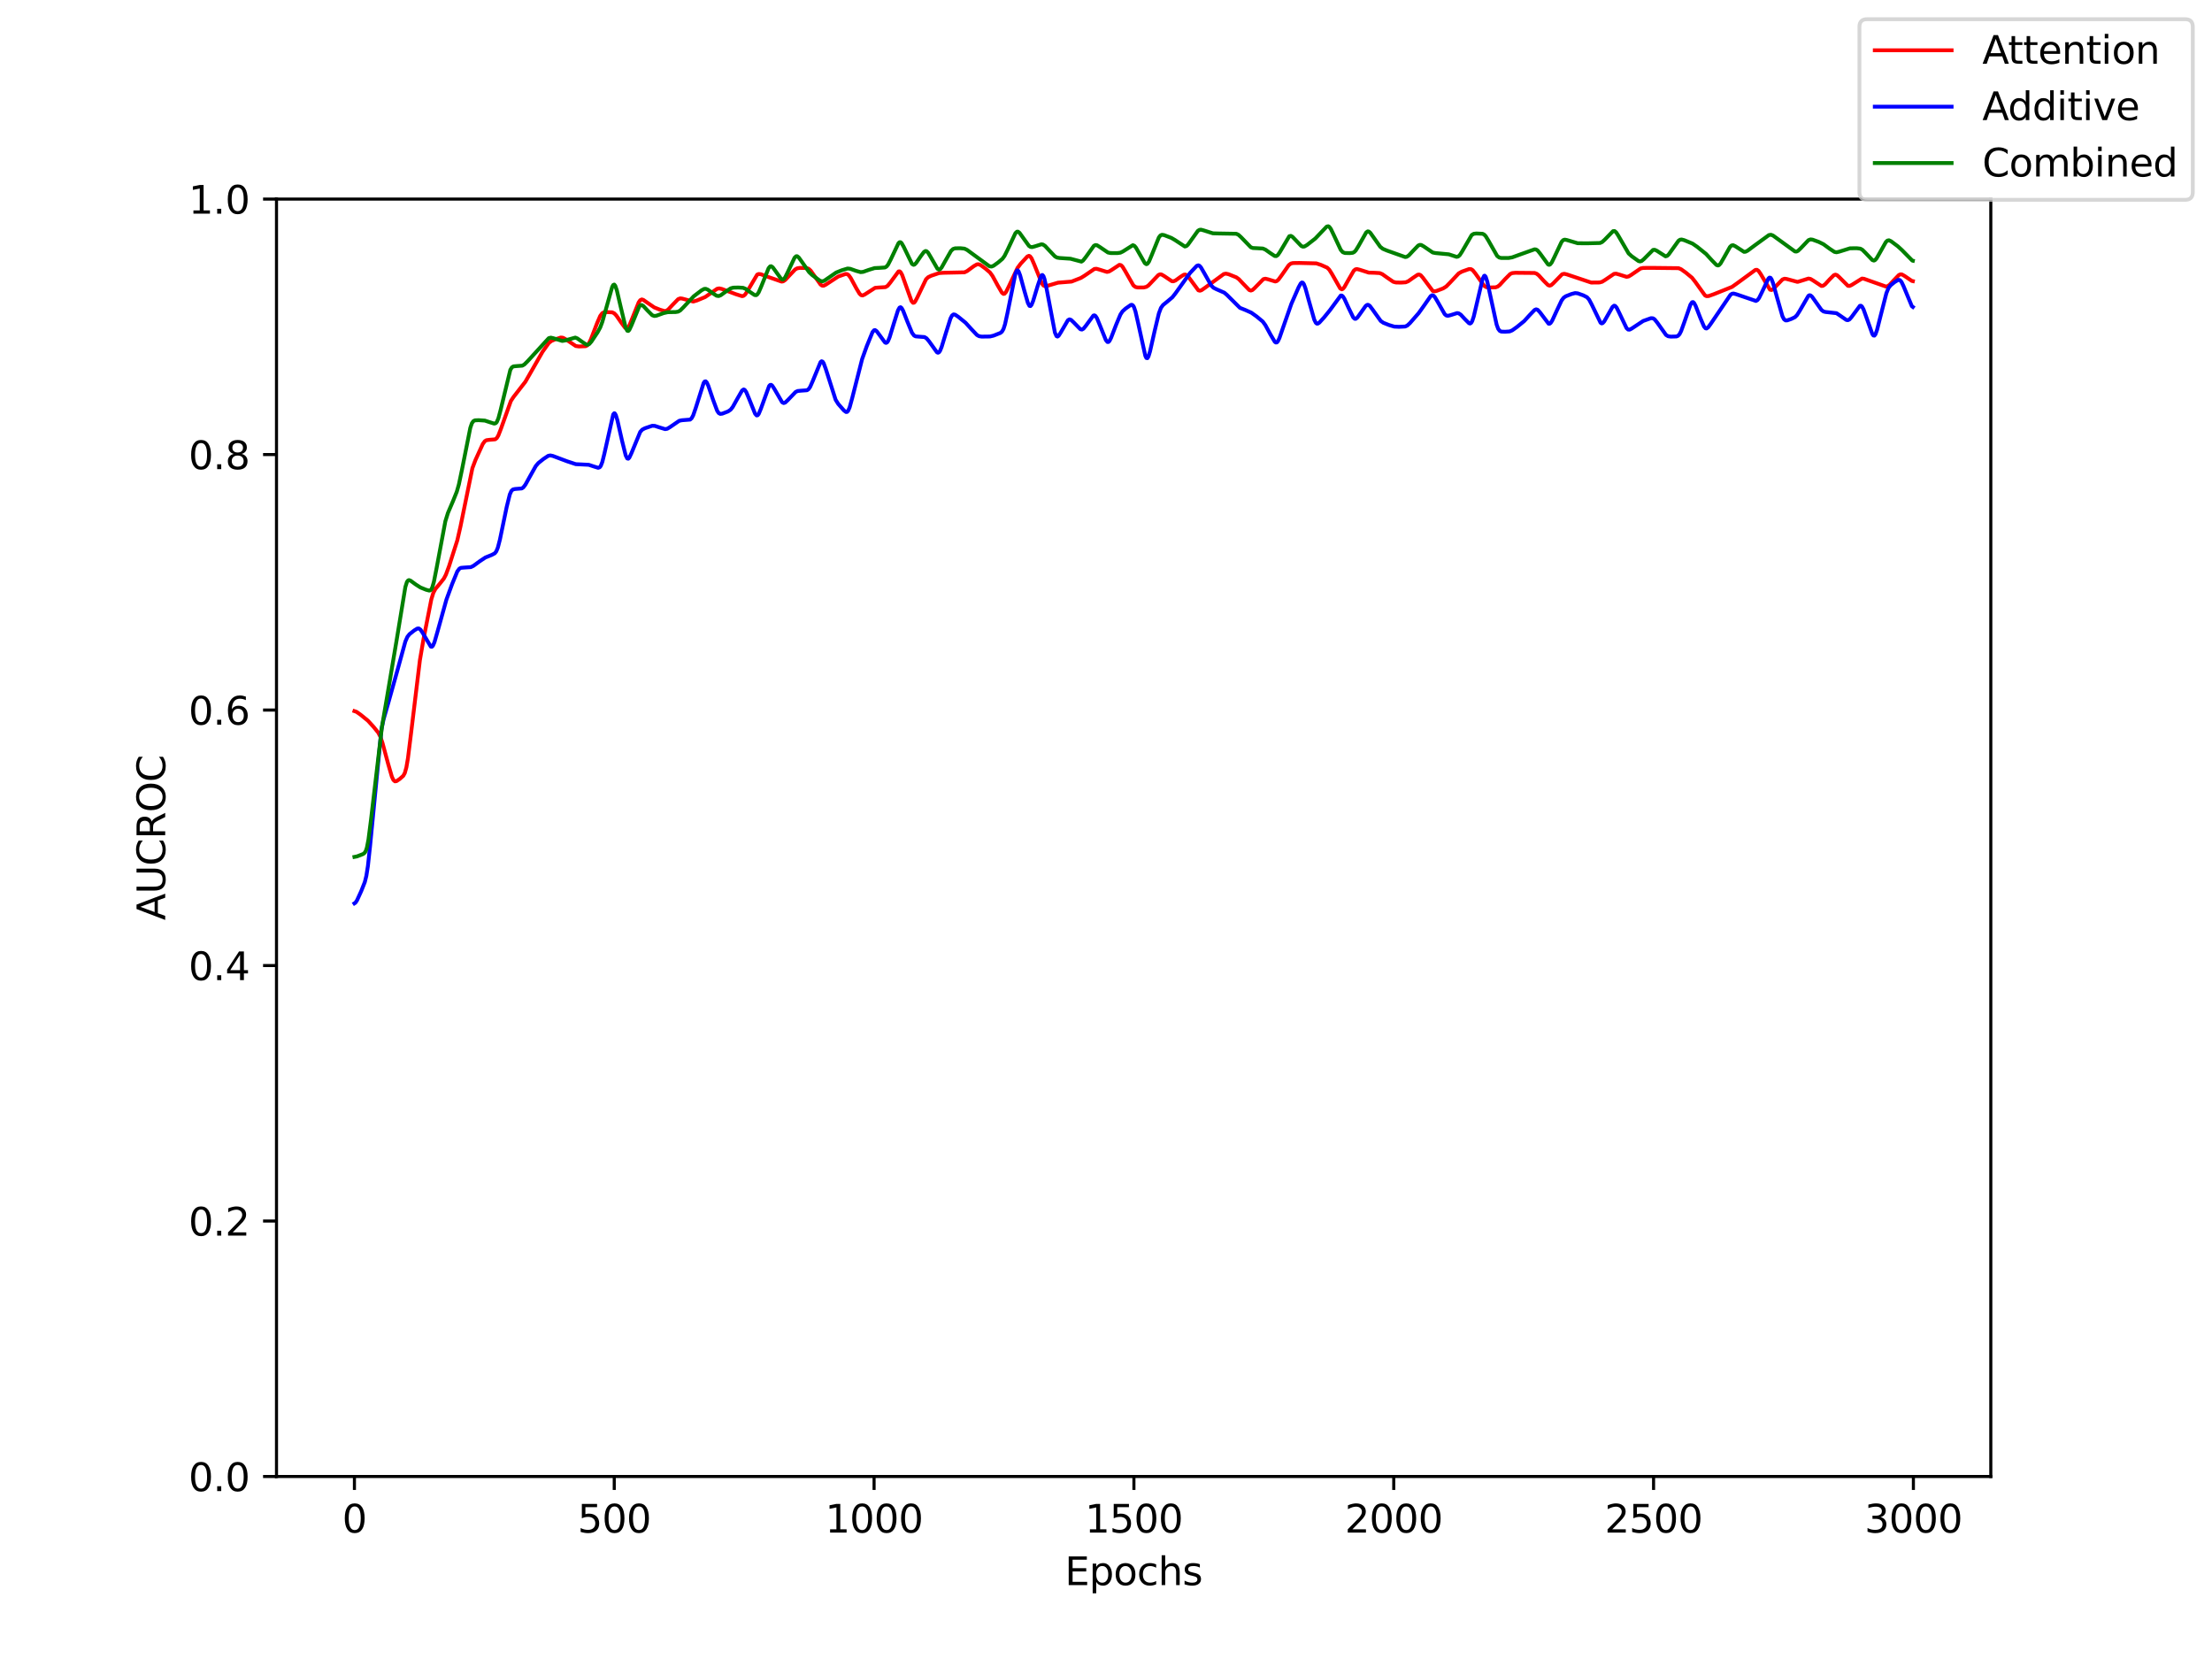 <?xml version="1.0" encoding="utf-8" standalone="no"?>
<!DOCTYPE svg PUBLIC "-//W3C//DTD SVG 1.1//EN"
  "http://www.w3.org/Graphics/SVG/1.1/DTD/svg11.dtd">
<svg xmlns:xlink="http://www.w3.org/1999/xlink" width="576pt" height="432pt" viewBox="0 0 576 432" xmlns="http://www.w3.org/2000/svg" version="1.1">
 <defs>
  <style type="text/css">*{stroke-linejoin: round; stroke-linecap: butt}</style>
 </defs>
 <g id="figure_1">
  <g id="patch_1">
   <path d="M 0 432 
L 576 432 
L 576 0 
L 0 0 
z
" style="fill: #ffffff"/>
  </g>
  <g id="axes_1">
   <g id="patch_2">
    <path d="M 72 384.48 
L 518.4 384.48 
L 518.4 51.84 
L 72 51.84 
z
" style="fill: #ffffff"/>
   </g>
   <g id="matplotlib.axis_1">
    <g id="xtick_1">
     <g id="line2d_1">
      <defs>
       <path id="m22100275af" d="M 0 0 
L 0 3.5 
" style="stroke: #000000; stroke-width: 0.8"/>
      </defs>
      <g>
       <use xlink:href="#m22100275af" x="92.291" y="384.48" style="stroke: #000000; stroke-width: 0.8"/>
      </g>
     </g>
     <g id="text_1">
      <!-- 0 -->
      <g transform="translate(89.11 399.078)scale(0.1 -0.1)">
       <defs>
        <path id="DejaVuSans-30" d="M 2034 4250 
Q 1547 4250 1301 3770 
Q 1056 3291 1056 2328 
Q 1056 1369 1301 889 
Q 1547 409 2034 409 
Q 2525 409 2770 889 
Q 3016 1369 3016 2328 
Q 3016 3291 2770 3770 
Q 2525 4250 2034 4250 
z
M 2034 4750 
Q 2819 4750 3233 4129 
Q 3647 3509 3647 2328 
Q 3647 1150 3233 529 
Q 2819 -91 2034 -91 
Q 1250 -91 836 529 
Q 422 1150 422 2328 
Q 422 3509 836 4129 
Q 1250 4750 2034 4750 
z
" transform="scale(0.016)"/>
       </defs>
       <use xlink:href="#DejaVuSans-30"/>
      </g>
     </g>
    </g>
    <g id="xtick_2">
     <g id="line2d_2">
      <g>
       <use xlink:href="#m22100275af" x="159.95" y="384.48" style="stroke: #000000; stroke-width: 0.8"/>
      </g>
     </g>
     <g id="text_2">
      <!-- 500 -->
      <g transform="translate(150.406 399.078)scale(0.1 -0.1)">
       <defs>
        <path id="DejaVuSans-35" d="M 691 4666 
L 3169 4666 
L 3169 4134 
L 1269 4134 
L 1269 2991 
Q 1406 3038 1543 3061 
Q 1681 3084 1819 3084 
Q 2600 3084 3056 2656 
Q 3513 2228 3513 1497 
Q 3513 744 3044 326 
Q 2575 -91 1722 -91 
Q 1428 -91 1123 -41 
Q 819 9 494 109 
L 494 744 
Q 775 591 1075 516 
Q 1375 441 1709 441 
Q 2250 441 2565 725 
Q 2881 1009 2881 1497 
Q 2881 1984 2565 2268 
Q 2250 2553 1709 2553 
Q 1456 2553 1204 2497 
Q 953 2441 691 2322 
L 691 4666 
z
" transform="scale(0.016)"/>
       </defs>
       <use xlink:href="#DejaVuSans-35"/>
       <use xlink:href="#DejaVuSans-30" x="63.623"/>
       <use xlink:href="#DejaVuSans-30" x="127.246"/>
      </g>
     </g>
    </g>
    <g id="xtick_3">
     <g id="line2d_3">
      <g>
       <use xlink:href="#m22100275af" x="227.609" y="384.48" style="stroke: #000000; stroke-width: 0.8"/>
      </g>
     </g>
     <g id="text_3">
      <!-- 1000 -->
      <g transform="translate(214.884 399.078)scale(0.1 -0.1)">
       <defs>
        <path id="DejaVuSans-31" d="M 794 531 
L 1825 531 
L 1825 4091 
L 703 3866 
L 703 4441 
L 1819 4666 
L 2450 4666 
L 2450 531 
L 3481 531 
L 3481 0 
L 794 0 
L 794 531 
z
" transform="scale(0.016)"/>
       </defs>
       <use xlink:href="#DejaVuSans-31"/>
       <use xlink:href="#DejaVuSans-30" x="63.623"/>
       <use xlink:href="#DejaVuSans-30" x="127.246"/>
       <use xlink:href="#DejaVuSans-30" x="190.869"/>
      </g>
     </g>
    </g>
    <g id="xtick_4">
     <g id="line2d_4">
      <g>
       <use xlink:href="#m22100275af" x="295.268" y="384.48" style="stroke: #000000; stroke-width: 0.8"/>
      </g>
     </g>
     <g id="text_4">
      <!-- 1500 -->
      <g transform="translate(282.543 399.078)scale(0.1 -0.1)">
       <use xlink:href="#DejaVuSans-31"/>
       <use xlink:href="#DejaVuSans-35" x="63.623"/>
       <use xlink:href="#DejaVuSans-30" x="127.246"/>
       <use xlink:href="#DejaVuSans-30" x="190.869"/>
      </g>
     </g>
    </g>
    <g id="xtick_5">
     <g id="line2d_5">
      <g>
       <use xlink:href="#m22100275af" x="362.927" y="384.48" style="stroke: #000000; stroke-width: 0.8"/>
      </g>
     </g>
     <g id="text_5">
      <!-- 2000 -->
      <g transform="translate(350.202 399.078)scale(0.1 -0.1)">
       <defs>
        <path id="DejaVuSans-32" d="M 1228 531 
L 3431 531 
L 3431 0 
L 469 0 
L 469 531 
Q 828 903 1448 1529 
Q 2069 2156 2228 2338 
Q 2531 2678 2651 2914 
Q 2772 3150 2772 3378 
Q 2772 3750 2511 3984 
Q 2250 4219 1831 4219 
Q 1534 4219 1204 4116 
Q 875 4013 500 3803 
L 500 4441 
Q 881 4594 1212 4672 
Q 1544 4750 1819 4750 
Q 2544 4750 2975 4387 
Q 3406 4025 3406 3419 
Q 3406 3131 3298 2873 
Q 3191 2616 2906 2266 
Q 2828 2175 2409 1742 
Q 1991 1309 1228 531 
z
" transform="scale(0.016)"/>
       </defs>
       <use xlink:href="#DejaVuSans-32"/>
       <use xlink:href="#DejaVuSans-30" x="63.623"/>
       <use xlink:href="#DejaVuSans-30" x="127.246"/>
       <use xlink:href="#DejaVuSans-30" x="190.869"/>
      </g>
     </g>
    </g>
    <g id="xtick_6">
     <g id="line2d_6">
      <g>
       <use xlink:href="#m22100275af" x="430.585" y="384.48" style="stroke: #000000; stroke-width: 0.8"/>
      </g>
     </g>
     <g id="text_6">
      <!-- 2500 -->
      <g transform="translate(417.86 399.078)scale(0.1 -0.1)">
       <use xlink:href="#DejaVuSans-32"/>
       <use xlink:href="#DejaVuSans-35" x="63.623"/>
       <use xlink:href="#DejaVuSans-30" x="127.246"/>
       <use xlink:href="#DejaVuSans-30" x="190.869"/>
      </g>
     </g>
    </g>
    <g id="xtick_7">
     <g id="line2d_7">
      <g>
       <use xlink:href="#m22100275af" x="498.244" y="384.48" style="stroke: #000000; stroke-width: 0.8"/>
      </g>
     </g>
     <g id="text_7">
      <!-- 3000 -->
      <g transform="translate(485.519 399.078)scale(0.1 -0.1)">
       <defs>
        <path id="DejaVuSans-33" d="M 2597 2516 
Q 3050 2419 3304 2112 
Q 3559 1806 3559 1356 
Q 3559 666 3084 287 
Q 2609 -91 1734 -91 
Q 1441 -91 1130 -33 
Q 819 25 488 141 
L 488 750 
Q 750 597 1062 519 
Q 1375 441 1716 441 
Q 2309 441 2620 675 
Q 2931 909 2931 1356 
Q 2931 1769 2642 2001 
Q 2353 2234 1838 2234 
L 1294 2234 
L 1294 2753 
L 1863 2753 
Q 2328 2753 2575 2939 
Q 2822 3125 2822 3475 
Q 2822 3834 2567 4026 
Q 2313 4219 1838 4219 
Q 1578 4219 1281 4162 
Q 984 4106 628 3988 
L 628 4550 
Q 988 4650 1302 4700 
Q 1616 4750 1894 4750 
Q 2613 4750 3031 4423 
Q 3450 4097 3450 3541 
Q 3450 3153 3228 2886 
Q 3006 2619 2597 2516 
z
" transform="scale(0.016)"/>
       </defs>
       <use xlink:href="#DejaVuSans-33"/>
       <use xlink:href="#DejaVuSans-30" x="63.623"/>
       <use xlink:href="#DejaVuSans-30" x="127.246"/>
       <use xlink:href="#DejaVuSans-30" x="190.869"/>
      </g>
     </g>
    </g>
    <g id="text_8">
     <!-- Epochs -->
     <g transform="translate(277.284 412.757)scale(0.1 -0.1)">
      <defs>
       <path id="DejaVuSans-45" d="M 628 4666 
L 3578 4666 
L 3578 4134 
L 1259 4134 
L 1259 2753 
L 3481 2753 
L 3481 2222 
L 1259 2222 
L 1259 531 
L 3634 531 
L 3634 0 
L 628 0 
L 628 4666 
z
" transform="scale(0.016)"/>
       <path id="DejaVuSans-70" d="M 1159 525 
L 1159 -1331 
L 581 -1331 
L 581 3500 
L 1159 3500 
L 1159 2969 
Q 1341 3281 1617 3432 
Q 1894 3584 2278 3584 
Q 2916 3584 3314 3078 
Q 3713 2572 3713 1747 
Q 3713 922 3314 415 
Q 2916 -91 2278 -91 
Q 1894 -91 1617 61 
Q 1341 213 1159 525 
z
M 3116 1747 
Q 3116 2381 2855 2742 
Q 2594 3103 2138 3103 
Q 1681 3103 1420 2742 
Q 1159 2381 1159 1747 
Q 1159 1113 1420 752 
Q 1681 391 2138 391 
Q 2594 391 2855 752 
Q 3116 1113 3116 1747 
z
" transform="scale(0.016)"/>
       <path id="DejaVuSans-6f" d="M 1959 3097 
Q 1497 3097 1228 2736 
Q 959 2375 959 1747 
Q 959 1119 1226 758 
Q 1494 397 1959 397 
Q 2419 397 2687 759 
Q 2956 1122 2956 1747 
Q 2956 2369 2687 2733 
Q 2419 3097 1959 3097 
z
M 1959 3584 
Q 2709 3584 3137 3096 
Q 3566 2609 3566 1747 
Q 3566 888 3137 398 
Q 2709 -91 1959 -91 
Q 1206 -91 779 398 
Q 353 888 353 1747 
Q 353 2609 779 3096 
Q 1206 3584 1959 3584 
z
" transform="scale(0.016)"/>
       <path id="DejaVuSans-63" d="M 3122 3366 
L 3122 2828 
Q 2878 2963 2633 3030 
Q 2388 3097 2138 3097 
Q 1578 3097 1268 2742 
Q 959 2388 959 1747 
Q 959 1106 1268 751 
Q 1578 397 2138 397 
Q 2388 397 2633 464 
Q 2878 531 3122 666 
L 3122 134 
Q 2881 22 2623 -34 
Q 2366 -91 2075 -91 
Q 1284 -91 818 406 
Q 353 903 353 1747 
Q 353 2603 823 3093 
Q 1294 3584 2113 3584 
Q 2378 3584 2631 3529 
Q 2884 3475 3122 3366 
z
" transform="scale(0.016)"/>
       <path id="DejaVuSans-68" d="M 3513 2113 
L 3513 0 
L 2938 0 
L 2938 2094 
Q 2938 2591 2744 2837 
Q 2550 3084 2163 3084 
Q 1697 3084 1428 2787 
Q 1159 2491 1159 1978 
L 1159 0 
L 581 0 
L 581 4863 
L 1159 4863 
L 1159 2956 
Q 1366 3272 1645 3428 
Q 1925 3584 2291 3584 
Q 2894 3584 3203 3211 
Q 3513 2838 3513 2113 
z
" transform="scale(0.016)"/>
       <path id="DejaVuSans-73" d="M 2834 3397 
L 2834 2853 
Q 2591 2978 2328 3040 
Q 2066 3103 1784 3103 
Q 1356 3103 1142 2972 
Q 928 2841 928 2578 
Q 928 2378 1081 2264 
Q 1234 2150 1697 2047 
L 1894 2003 
Q 2506 1872 2764 1633 
Q 3022 1394 3022 966 
Q 3022 478 2636 193 
Q 2250 -91 1575 -91 
Q 1294 -91 989 -36 
Q 684 19 347 128 
L 347 722 
Q 666 556 975 473 
Q 1284 391 1588 391 
Q 1994 391 2212 530 
Q 2431 669 2431 922 
Q 2431 1156 2273 1281 
Q 2116 1406 1581 1522 
L 1381 1569 
Q 847 1681 609 1914 
Q 372 2147 372 2553 
Q 372 3047 722 3315 
Q 1072 3584 1716 3584 
Q 2034 3584 2315 3537 
Q 2597 3491 2834 3397 
z
" transform="scale(0.016)"/>
      </defs>
      <use xlink:href="#DejaVuSans-45"/>
      <use xlink:href="#DejaVuSans-70" x="63.184"/>
      <use xlink:href="#DejaVuSans-6f" x="126.66"/>
      <use xlink:href="#DejaVuSans-63" x="187.842"/>
      <use xlink:href="#DejaVuSans-68" x="242.822"/>
      <use xlink:href="#DejaVuSans-73" x="306.201"/>
     </g>
    </g>
   </g>
   <g id="matplotlib.axis_2">
    <g id="ytick_1">
     <g id="line2d_8">
      <defs>
       <path id="mba67fb162b" d="M 0 0 
L -3.5 0 
" style="stroke: #000000; stroke-width: 0.8"/>
      </defs>
      <g>
       <use xlink:href="#mba67fb162b" x="72" y="384.48" style="stroke: #000000; stroke-width: 0.8"/>
      </g>
     </g>
     <g id="text_9">
      <!-- 0.0 -->
      <g transform="translate(49.097 388.279)scale(0.1 -0.1)">
       <defs>
        <path id="DejaVuSans-2e" d="M 684 794 
L 1344 794 
L 1344 0 
L 684 0 
L 684 794 
z
" transform="scale(0.016)"/>
       </defs>
       <use xlink:href="#DejaVuSans-30"/>
       <use xlink:href="#DejaVuSans-2e" x="63.623"/>
       <use xlink:href="#DejaVuSans-30" x="95.41"/>
      </g>
     </g>
    </g>
    <g id="ytick_2">
     <g id="line2d_9">
      <g>
       <use xlink:href="#mba67fb162b" x="72" y="317.952" style="stroke: #000000; stroke-width: 0.8"/>
      </g>
     </g>
     <g id="text_10">
      <!-- 0.2 -->
      <g transform="translate(49.097 321.751)scale(0.1 -0.1)">
       <use xlink:href="#DejaVuSans-30"/>
       <use xlink:href="#DejaVuSans-2e" x="63.623"/>
       <use xlink:href="#DejaVuSans-32" x="95.41"/>
      </g>
     </g>
    </g>
    <g id="ytick_3">
     <g id="line2d_10">
      <g>
       <use xlink:href="#mba67fb162b" x="72" y="251.424" style="stroke: #000000; stroke-width: 0.8"/>
      </g>
     </g>
     <g id="text_11">
      <!-- 0.4 -->
      <g transform="translate(49.097 255.223)scale(0.1 -0.1)">
       <defs>
        <path id="DejaVuSans-34" d="M 2419 4116 
L 825 1625 
L 2419 1625 
L 2419 4116 
z
M 2253 4666 
L 3047 4666 
L 3047 1625 
L 3713 1625 
L 3713 1100 
L 3047 1100 
L 3047 0 
L 2419 0 
L 2419 1100 
L 313 1100 
L 313 1709 
L 2253 4666 
z
" transform="scale(0.016)"/>
       </defs>
       <use xlink:href="#DejaVuSans-30"/>
       <use xlink:href="#DejaVuSans-2e" x="63.623"/>
       <use xlink:href="#DejaVuSans-34" x="95.41"/>
      </g>
     </g>
    </g>
    <g id="ytick_4">
     <g id="line2d_11">
      <g>
       <use xlink:href="#mba67fb162b" x="72" y="184.896" style="stroke: #000000; stroke-width: 0.8"/>
      </g>
     </g>
     <g id="text_12">
      <!-- 0.6 -->
      <g transform="translate(49.097 188.695)scale(0.1 -0.1)">
       <defs>
        <path id="DejaVuSans-36" d="M 2113 2584 
Q 1688 2584 1439 2293 
Q 1191 2003 1191 1497 
Q 1191 994 1439 701 
Q 1688 409 2113 409 
Q 2538 409 2786 701 
Q 3034 994 3034 1497 
Q 3034 2003 2786 2293 
Q 2538 2584 2113 2584 
z
M 3366 4563 
L 3366 3988 
Q 3128 4100 2886 4159 
Q 2644 4219 2406 4219 
Q 1781 4219 1451 3797 
Q 1122 3375 1075 2522 
Q 1259 2794 1537 2939 
Q 1816 3084 2150 3084 
Q 2853 3084 3261 2657 
Q 3669 2231 3669 1497 
Q 3669 778 3244 343 
Q 2819 -91 2113 -91 
Q 1303 -91 875 529 
Q 447 1150 447 2328 
Q 447 3434 972 4092 
Q 1497 4750 2381 4750 
Q 2619 4750 2861 4703 
Q 3103 4656 3366 4563 
z
" transform="scale(0.016)"/>
       </defs>
       <use xlink:href="#DejaVuSans-30"/>
       <use xlink:href="#DejaVuSans-2e" x="63.623"/>
       <use xlink:href="#DejaVuSans-36" x="95.41"/>
      </g>
     </g>
    </g>
    <g id="ytick_5">
     <g id="line2d_12">
      <g>
       <use xlink:href="#mba67fb162b" x="72" y="118.368" style="stroke: #000000; stroke-width: 0.8"/>
      </g>
     </g>
     <g id="text_13">
      <!-- 0.8 -->
      <g transform="translate(49.097 122.167)scale(0.1 -0.1)">
       <defs>
        <path id="DejaVuSans-38" d="M 2034 2216 
Q 1584 2216 1326 1975 
Q 1069 1734 1069 1313 
Q 1069 891 1326 650 
Q 1584 409 2034 409 
Q 2484 409 2743 651 
Q 3003 894 3003 1313 
Q 3003 1734 2745 1975 
Q 2488 2216 2034 2216 
z
M 1403 2484 
Q 997 2584 770 2862 
Q 544 3141 544 3541 
Q 544 4100 942 4425 
Q 1341 4750 2034 4750 
Q 2731 4750 3128 4425 
Q 3525 4100 3525 3541 
Q 3525 3141 3298 2862 
Q 3072 2584 2669 2484 
Q 3125 2378 3379 2068 
Q 3634 1759 3634 1313 
Q 3634 634 3220 271 
Q 2806 -91 2034 -91 
Q 1263 -91 848 271 
Q 434 634 434 1313 
Q 434 1759 690 2068 
Q 947 2378 1403 2484 
z
M 1172 3481 
Q 1172 3119 1398 2916 
Q 1625 2713 2034 2713 
Q 2441 2713 2670 2916 
Q 2900 3119 2900 3481 
Q 2900 3844 2670 4047 
Q 2441 4250 2034 4250 
Q 1625 4250 1398 4047 
Q 1172 3844 1172 3481 
z
" transform="scale(0.016)"/>
       </defs>
       <use xlink:href="#DejaVuSans-30"/>
       <use xlink:href="#DejaVuSans-2e" x="63.623"/>
       <use xlink:href="#DejaVuSans-38" x="95.41"/>
      </g>
     </g>
    </g>
    <g id="ytick_6">
     <g id="line2d_13">
      <g>
       <use xlink:href="#mba67fb162b" x="72" y="51.84" style="stroke: #000000; stroke-width: 0.8"/>
      </g>
     </g>
     <g id="text_14">
      <!-- 1.0 -->
      <g transform="translate(49.097 55.639)scale(0.1 -0.1)">
       <use xlink:href="#DejaVuSans-31"/>
       <use xlink:href="#DejaVuSans-2e" x="63.623"/>
       <use xlink:href="#DejaVuSans-30" x="95.41"/>
      </g>
     </g>
    </g>
    <g id="text_15">
     <!-- AUCROC -->
     <g transform="translate(43.017 239.633)rotate(-90)scale(0.1 -0.1)">
      <defs>
       <path id="DejaVuSans-41" d="M 2188 4044 
L 1331 1722 
L 3047 1722 
L 2188 4044 
z
M 1831 4666 
L 2547 4666 
L 4325 0 
L 3669 0 
L 3244 1197 
L 1141 1197 
L 716 0 
L 50 0 
L 1831 4666 
z
" transform="scale(0.016)"/>
       <path id="DejaVuSans-55" d="M 556 4666 
L 1191 4666 
L 1191 1831 
Q 1191 1081 1462 751 
Q 1734 422 2344 422 
Q 2950 422 3222 751 
Q 3494 1081 3494 1831 
L 3494 4666 
L 4128 4666 
L 4128 1753 
Q 4128 841 3676 375 
Q 3225 -91 2344 -91 
Q 1459 -91 1007 375 
Q 556 841 556 1753 
L 556 4666 
z
" transform="scale(0.016)"/>
       <path id="DejaVuSans-43" d="M 4122 4306 
L 4122 3641 
Q 3803 3938 3442 4084 
Q 3081 4231 2675 4231 
Q 1875 4231 1450 3742 
Q 1025 3253 1025 2328 
Q 1025 1406 1450 917 
Q 1875 428 2675 428 
Q 3081 428 3442 575 
Q 3803 722 4122 1019 
L 4122 359 
Q 3791 134 3420 21 
Q 3050 -91 2638 -91 
Q 1578 -91 968 557 
Q 359 1206 359 2328 
Q 359 3453 968 4101 
Q 1578 4750 2638 4750 
Q 3056 4750 3426 4639 
Q 3797 4528 4122 4306 
z
" transform="scale(0.016)"/>
       <path id="DejaVuSans-52" d="M 2841 2188 
Q 3044 2119 3236 1894 
Q 3428 1669 3622 1275 
L 4263 0 
L 3584 0 
L 2988 1197 
Q 2756 1666 2539 1819 
Q 2322 1972 1947 1972 
L 1259 1972 
L 1259 0 
L 628 0 
L 628 4666 
L 2053 4666 
Q 2853 4666 3247 4331 
Q 3641 3997 3641 3322 
Q 3641 2881 3436 2590 
Q 3231 2300 2841 2188 
z
M 1259 4147 
L 1259 2491 
L 2053 2491 
Q 2509 2491 2742 2702 
Q 2975 2913 2975 3322 
Q 2975 3731 2742 3939 
Q 2509 4147 2053 4147 
L 1259 4147 
z
" transform="scale(0.016)"/>
       <path id="DejaVuSans-4f" d="M 2522 4238 
Q 1834 4238 1429 3725 
Q 1025 3213 1025 2328 
Q 1025 1447 1429 934 
Q 1834 422 2522 422 
Q 3209 422 3611 934 
Q 4013 1447 4013 2328 
Q 4013 3213 3611 3725 
Q 3209 4238 2522 4238 
z
M 2522 4750 
Q 3503 4750 4090 4092 
Q 4678 3434 4678 2328 
Q 4678 1225 4090 567 
Q 3503 -91 2522 -91 
Q 1538 -91 948 565 
Q 359 1222 359 2328 
Q 359 3434 948 4092 
Q 1538 4750 2522 4750 
z
" transform="scale(0.016)"/>
      </defs>
      <use xlink:href="#DejaVuSans-41"/>
      <use xlink:href="#DejaVuSans-55" x="68.408"/>
      <use xlink:href="#DejaVuSans-43" x="141.602"/>
      <use xlink:href="#DejaVuSans-52" x="211.426"/>
      <use xlink:href="#DejaVuSans-4f" x="280.908"/>
      <use xlink:href="#DejaVuSans-43" x="359.619"/>
     </g>
    </g>
   </g>
   <g id="line2d_14">
    <path d="M 92.291 185.175 
L 92.832 185.359 
L 93.915 186.124 
L 95.809 187.666 
L 97.298 189.297 
L 98.516 190.796 
L 99.057 191.861 
L 99.598 193.457 
L 101.087 198.965 
L 102.034 202.233 
L 102.44 203.112 
L 102.846 203.462 
L 103.252 203.402 
L 104.064 202.857 
L 105.011 202.019 
L 105.417 201.278 
L 105.823 199.822 
L 106.229 197.44 
L 107.041 190.917 
L 109.341 171.909 
L 110.288 166.386 
L 112.318 156.065 
L 112.859 154.325 
L 113.4 153.334 
L 114.483 152.041 
L 115.566 150.681 
L 116.107 149.652 
L 116.919 147.471 
L 119.084 140.696 
L 119.896 137.151 
L 123.008 121.913 
L 123.82 119.763 
L 125.714 115.61 
L 126.256 114.879 
L 126.662 114.631 
L 127.338 114.535 
L 128.962 114.396 
L 129.368 114.064 
L 129.774 113.39 
L 130.451 111.638 
L 133.022 104.432 
L 133.698 103.403 
L 136.81 99.4 
L 141.276 91.603 
L 142.9 89.321 
L 143.576 88.788 
L 144.659 88.328 
L 146.012 87.896 
L 146.553 87.94 
L 147.23 88.294 
L 149.936 90.105 
L 150.748 90.215 
L 152.507 90.15 
L 152.913 89.941 
L 153.319 89.456 
L 153.861 88.359 
L 155.484 84.143 
L 156.296 82.263 
L 156.838 81.547 
L 157.243 81.337 
L 158.055 81.267 
L 159.409 81.333 
L 159.95 81.591 
L 160.491 82.152 
L 161.709 83.926 
L 162.792 85.38 
L 163.197 85.539 
L 163.468 85.385 
L 163.874 84.766 
L 164.686 82.797 
L 166.31 78.741 
L 166.716 78.159 
L 167.122 77.973 
L 167.528 78.094 
L 168.475 78.758 
L 170.369 80.049 
L 171.858 80.651 
L 173.076 81.006 
L 173.482 80.941 
L 174.023 80.585 
L 175.105 79.423 
L 176.594 77.895 
L 177.135 77.69 
L 177.676 77.758 
L 180.518 78.525 
L 181.465 78.245 
L 183.63 77.346 
L 184.848 76.506 
L 186.743 75.194 
L 187.284 75.092 
L 187.961 75.237 
L 191.614 76.609 
L 193.238 77.122 
L 193.644 77.027 
L 194.05 76.675 
L 194.591 75.857 
L 197.162 71.518 
L 197.568 71.343 
L 198.109 71.408 
L 200.004 72.105 
L 203.522 73.33 
L 203.928 73.265 
L 204.469 72.908 
L 205.552 71.747 
L 207.04 70.179 
L 207.582 69.872 
L 208.258 69.761 
L 210.017 69.792 
L 210.559 69.984 
L 211.1 70.472 
L 212.047 71.8 
L 213.671 74.096 
L 214.077 74.382 
L 214.483 74.403 
L 215.024 74.133 
L 218.272 72.009 
L 220.166 71.348 
L 220.572 71.374 
L 220.978 71.636 
L 221.519 72.371 
L 223.008 75.119 
L 223.82 76.474 
L 224.226 76.859 
L 224.632 76.935 
L 225.173 76.689 
L 227.879 74.949 
L 228.827 74.871 
L 230.586 74.763 
L 231.127 74.431 
L 231.804 73.617 
L 233.969 70.684 
L 234.239 70.654 
L 234.51 70.859 
L 234.916 71.59 
L 235.728 73.85 
L 237.352 78.387 
L 237.758 78.849 
L 238.028 78.811 
L 238.299 78.523 
L 238.84 77.507 
L 241.141 72.716 
L 241.682 72.189 
L 242.494 71.8 
L 244.523 71.112 
L 245.606 71.032 
L 251.154 70.914 
L 251.831 70.588 
L 253.59 69.297 
L 254.402 68.837 
L 254.808 68.807 
L 255.349 69.024 
L 256.567 69.905 
L 257.785 70.946 
L 258.461 71.878 
L 259.814 74.356 
L 260.897 76.22 
L 261.303 76.532 
L 261.574 76.481 
L 261.979 76.015 
L 262.656 74.655 
L 264.956 69.772 
L 265.768 68.686 
L 267.528 66.782 
L 267.933 66.621 
L 268.204 66.725 
L 268.61 67.253 
L 269.287 68.796 
L 271.316 73.832 
L 271.722 74.352 
L 272.128 74.53 
L 272.67 74.446 
L 275.511 73.606 
L 279.03 73.324 
L 281.465 72.372 
L 282.412 71.788 
L 284.984 70.028 
L 285.525 69.984 
L 286.337 70.214 
L 288.231 70.808 
L 288.772 70.706 
L 289.449 70.305 
L 291.479 68.965 
L 291.885 69.041 
L 292.291 69.425 
L 292.967 70.531 
L 295.132 74.322 
L 295.674 74.736 
L 296.215 74.853 
L 297.839 74.851 
L 298.515 74.694 
L 299.057 74.329 
L 300.004 73.333 
L 301.628 71.624 
L 302.034 71.437 
L 302.44 71.47 
L 303.116 71.858 
L 305.146 73.224 
L 305.552 73.254 
L 306.093 73.037 
L 307.446 72.057 
L 308.258 71.541 
L 308.664 71.482 
L 309.07 71.681 
L 309.611 72.294 
L 312.047 75.594 
L 312.453 75.703 
L 312.859 75.576 
L 313.806 74.92 
L 318.678 71.356 
L 319.219 71.253 
L 319.896 71.399 
L 321.925 72.21 
L 322.602 72.697 
L 323.684 73.846 
L 325.308 75.529 
L 325.714 75.661 
L 326.12 75.529 
L 326.661 75.054 
L 328.962 72.696 
L 329.503 72.57 
L 330.18 72.726 
L 332.074 73.303 
L 332.48 73.183 
L 332.886 72.843 
L 333.698 71.743 
L 335.592 69.042 
L 336.134 68.632 
L 336.675 68.495 
L 338.299 68.472 
L 342.764 68.581 
L 343.982 68.984 
L 345.606 69.704 
L 346.147 70.24 
L 346.824 71.31 
L 348.989 75.116 
L 349.395 75.336 
L 349.665 75.236 
L 350.071 74.767 
L 351.019 73.077 
L 352.507 70.504 
L 352.913 70.152 
L 353.319 70.057 
L 353.996 70.217 
L 356.431 70.991 
L 357.92 71.031 
L 359.273 71.111 
L 359.95 71.391 
L 361.167 72.259 
L 362.791 73.371 
L 363.468 73.556 
L 364.821 73.589 
L 366.039 73.509 
L 366.715 73.229 
L 367.933 72.361 
L 369.151 71.541 
L 369.557 71.482 
L 369.963 71.681 
L 370.504 72.294 
L 373.075 75.742 
L 373.481 75.862 
L 374.023 75.774 
L 375.782 75.105 
L 376.594 74.599 
L 377.541 73.637 
L 379.841 71.193 
L 380.653 70.735 
L 382.548 70.058 
L 383.089 70.094 
L 383.495 70.361 
L 384.171 71.2 
L 386.472 74.431 
L 387.013 74.763 
L 387.69 74.862 
L 389.449 74.819 
L 389.99 74.625 
L 390.531 74.204 
L 391.885 72.72 
L 393.238 71.359 
L 393.779 71.11 
L 394.591 71.033 
L 399.598 71.081 
L 400.139 71.274 
L 400.68 71.695 
L 402.033 73.179 
L 403.116 74.249 
L 403.522 74.382 
L 403.928 74.249 
L 404.469 73.775 
L 406.77 71.417 
L 407.311 71.29 
L 407.987 71.447 
L 414.347 73.579 
L 416.512 73.556 
L 417.189 73.371 
L 418.001 72.867 
L 420.301 71.308 
L 420.843 71.264 
L 421.655 71.494 
L 423.549 72.088 
L 424.09 71.985 
L 424.767 71.584 
L 427.203 69.914 
L 427.879 69.772 
L 429.909 69.751 
L 437.081 69.832 
L 437.757 70.111 
L 438.975 70.98 
L 440.599 72.324 
L 441.411 73.354 
L 443.982 76.932 
L 444.388 77.125 
L 444.929 77.091 
L 446.282 76.609 
L 451.018 74.708 
L 452.372 73.743 
L 457.108 70.278 
L 457.514 70.261 
L 457.92 70.544 
L 458.461 71.328 
L 460.897 75.427 
L 461.303 75.52 
L 461.709 75.299 
L 462.521 74.458 
L 464.144 72.778 
L 464.686 72.573 
L 465.227 72.641 
L 468.069 73.407 
L 469.016 73.127 
L 470.91 72.533 
L 471.451 72.635 
L 472.128 73.036 
L 474.293 74.464 
L 474.699 74.424 
L 475.24 74.051 
L 476.458 72.721 
L 477.541 71.65 
L 477.947 71.518 
L 478.353 71.65 
L 478.894 72.125 
L 481.194 74.424 
L 481.6 74.464 
L 482.142 74.226 
L 484.848 72.536 
L 485.389 72.596 
L 486.878 73.129 
L 491.073 74.609 
L 491.479 74.544 
L 492.02 74.188 
L 493.102 73.026 
L 494.456 71.624 
L 494.861 71.437 
L 495.267 71.47 
L 495.944 71.858 
L 497.838 73.149 
L 498.109 73.208 
L 498.109 73.208 
" clip-path="url(#p78cf0006fe)" style="fill: none; stroke: #ff0000; stroke-linecap: square"/>
   </g>
   <g id="line2d_15">
    <path d="M 92.291 235.235 
L 92.562 235.058 
L 92.967 234.44 
L 94.05 232.078 
L 94.997 229.687 
L 95.403 228.047 
L 95.809 225.463 
L 96.35 220.475 
L 99.327 189.934 
L 99.869 187.373 
L 101.222 182.643 
L 103.387 174.914 
L 105.552 167.05 
L 106.093 165.821 
L 106.635 165.138 
L 107.852 164.173 
L 108.664 163.673 
L 109.07 163.656 
L 109.476 163.939 
L 110.018 164.723 
L 112.183 168.378 
L 112.453 168.415 
L 112.724 168.159 
L 113.13 167.245 
L 113.942 164.42 
L 116.242 156.153 
L 117.731 152.093 
L 119.084 148.791 
L 119.625 148.075 
L 120.031 147.865 
L 120.843 147.795 
L 122.602 147.677 
L 123.279 147.351 
L 124.903 146.157 
L 126.391 145.173 
L 128.015 144.517 
L 128.827 144.09 
L 129.233 143.577 
L 129.639 142.592 
L 130.18 140.507 
L 131.939 132.022 
L 132.751 128.745 
L 133.157 127.845 
L 133.563 127.456 
L 134.104 127.334 
L 135.863 127.191 
L 136.269 126.918 
L 136.81 126.216 
L 137.893 124.253 
L 139.517 121.357 
L 140.193 120.568 
L 141.547 119.494 
L 142.764 118.693 
L 143.306 118.591 
L 143.982 118.736 
L 147.636 120.108 
L 149.936 120.869 
L 151.154 120.926 
L 153.319 121.036 
L 154.537 121.439 
L 155.755 121.817 
L 156.161 121.681 
L 156.432 121.34 
L 156.838 120.314 
L 157.379 118.133 
L 159.679 107.907 
L 159.95 107.605 
L 160.085 107.643 
L 160.356 108.079 
L 160.762 109.405 
L 161.98 114.778 
L 162.927 118.581 
L 163.333 119.384 
L 163.603 119.448 
L 163.874 119.175 
L 164.415 118.029 
L 166.716 112.458 
L 167.257 111.867 
L 167.934 111.515 
L 169.828 110.874 
L 170.505 110.898 
L 171.587 111.255 
L 173.211 111.748 
L 173.752 111.646 
L 174.429 111.245 
L 176.865 109.575 
L 177.541 109.433 
L 179.706 109.261 
L 180.112 108.889 
L 180.518 108.13 
L 181.195 106.159 
L 183.224 99.73 
L 183.495 99.348 
L 183.766 99.296 
L 184.036 99.577 
L 184.442 100.454 
L 185.66 104.035 
L 186.743 106.953 
L 187.149 107.558 
L 187.555 107.777 
L 188.096 107.708 
L 189.584 107.137 
L 190.261 106.672 
L 190.802 105.98 
L 191.885 104.038 
L 193.238 101.682 
L 193.644 101.411 
L 193.915 101.513 
L 194.321 102.091 
L 194.997 103.691 
L 196.621 107.728 
L 197.027 108.181 
L 197.298 108.13 
L 197.568 107.786 
L 198.109 106.498 
L 200.275 100.517 
L 200.545 100.233 
L 200.816 100.21 
L 201.086 100.419 
L 201.628 101.246 
L 203.657 104.742 
L 204.063 104.955 
L 204.469 104.826 
L 205.146 104.186 
L 207.176 102.064 
L 207.717 101.816 
L 208.529 101.738 
L 210.153 101.619 
L 210.559 101.329 
L 210.965 100.739 
L 211.641 99.206 
L 213.671 94.279 
L 213.942 94.07 
L 214.212 94.172 
L 214.483 94.586 
L 215.024 96.056 
L 217.595 104.099 
L 218.272 105.181 
L 219.76 106.881 
L 220.302 107.284 
L 220.572 107.264 
L 220.843 106.996 
L 221.249 106.073 
L 221.925 103.606 
L 224.496 93.504 
L 225.714 90.12 
L 227.203 86.47 
L 227.609 85.997 
L 227.879 85.955 
L 228.285 86.239 
L 228.962 87.155 
L 230.45 89.185 
L 230.721 89.291 
L 230.992 89.166 
L 231.262 88.779 
L 231.668 87.787 
L 232.751 84.235 
L 233.833 80.818 
L 234.239 80.099 
L 234.51 79.996 
L 234.781 80.206 
L 235.187 80.95 
L 236.269 83.721 
L 237.487 86.666 
L 238.028 87.382 
L 238.434 87.592 
L 239.246 87.662 
L 240.735 87.769 
L 241.276 88.1 
L 241.952 88.914 
L 243.982 91.743 
L 244.253 91.85 
L 244.523 91.724 
L 244.794 91.338 
L 245.2 90.345 
L 246.283 86.793 
L 247.5 82.939 
L 247.906 82.159 
L 248.312 81.865 
L 248.718 81.944 
L 249.53 82.495 
L 251.425 84.036 
L 252.913 85.667 
L 254.402 87.235 
L 254.943 87.542 
L 255.62 87.653 
L 257.785 87.623 
L 258.732 87.397 
L 260.491 86.7 
L 260.897 86.37 
L 261.303 85.678 
L 261.709 84.429 
L 262.385 81.326 
L 264.415 71.258 
L 264.821 70.421 
L 264.956 70.38 
L 265.227 70.644 
L 265.633 71.683 
L 266.716 75.634 
L 267.663 78.9 
L 268.069 79.649 
L 268.339 79.7 
L 268.61 79.38 
L 269.016 78.391 
L 270.234 74.366 
L 271.046 71.997 
L 271.316 71.635 
L 271.452 71.608 
L 271.722 71.916 
L 271.993 72.691 
L 272.534 75.202 
L 274.699 86.605 
L 275.105 87.522 
L 275.376 87.644 
L 275.647 87.46 
L 276.188 86.623 
L 278.082 83.378 
L 278.488 83.164 
L 278.894 83.294 
L 279.571 83.934 
L 281.33 85.737 
L 281.736 85.815 
L 282.142 85.584 
L 282.683 84.928 
L 284.713 82.172 
L 284.984 82.111 
L 285.254 82.264 
L 285.66 82.883 
L 286.472 84.852 
L 287.96 88.554 
L 288.366 89.049 
L 288.637 89.049 
L 288.908 88.776 
L 289.314 87.99 
L 290.667 84.494 
L 291.749 81.915 
L 292.291 81.091 
L 293.103 80.349 
L 294.456 79.409 
L 294.726 79.368 
L 294.997 79.513 
L 295.268 79.925 
L 295.674 81.101 
L 296.35 84.054 
L 298.245 92.68 
L 298.515 93.219 
L 298.786 93.27 
L 299.057 92.834 
L 299.463 91.508 
L 300.68 86.131 
L 301.763 81.616 
L 302.304 80.183 
L 302.845 79.431 
L 303.928 78.553 
L 305.281 77.414 
L 306.093 76.384 
L 309.882 71.084 
L 311.641 69.22 
L 312.047 69.091 
L 312.318 69.193 
L 312.724 69.63 
L 313.536 71.034 
L 315.43 74.38 
L 315.971 74.916 
L 316.783 75.326 
L 318.813 76.214 
L 319.49 76.796 
L 322.872 80.158 
L 324.361 80.754 
L 325.849 81.426 
L 327.203 82.392 
L 328.826 83.74 
L 329.503 84.672 
L 330.856 87.15 
L 331.939 88.98 
L 332.209 89.188 
L 332.48 89.166 
L 332.751 88.881 
L 333.157 88.043 
L 334.104 85.308 
L 336.269 79.118 
L 338.163 74.793 
L 338.705 73.807 
L 338.975 73.566 
L 339.246 73.61 
L 339.517 73.975 
L 339.923 75.031 
L 340.87 78.452 
L 342.223 83.224 
L 342.629 84.048 
L 342.9 84.276 
L 343.17 84.272 
L 343.576 83.988 
L 344.794 82.647 
L 346.282 80.816 
L 349.124 76.959 
L 349.395 76.961 
L 349.665 77.163 
L 350.071 77.785 
L 351.154 80.14 
L 352.372 82.638 
L 352.778 83.012 
L 353.048 83.014 
L 353.454 82.7 
L 354.266 81.571 
L 355.619 79.66 
L 356.025 79.377 
L 356.296 79.377 
L 356.702 79.66 
L 357.379 80.556 
L 359.544 83.581 
L 360.22 84.05 
L 361.709 84.643 
L 363.062 85.046 
L 364.28 85.104 
L 365.904 85.024 
L 366.445 84.776 
L 367.121 84.165 
L 369.422 81.533 
L 370.64 79.83 
L 372.534 77.118 
L 372.94 76.877 
L 373.211 76.928 
L 373.617 77.323 
L 374.293 78.459 
L 376.188 81.793 
L 376.594 82.145 
L 377 82.24 
L 377.676 82.08 
L 379.435 81.525 
L 379.841 81.591 
L 380.383 81.947 
L 381.465 83.108 
L 382.548 84.184 
L 382.818 84.246 
L 383.089 84.078 
L 383.36 83.617 
L 383.766 82.396 
L 384.577 78.957 
L 386.066 72.627 
L 386.472 71.82 
L 386.607 71.782 
L 386.878 72.084 
L 387.284 73.332 
L 388.096 77.074 
L 389.72 84.532 
L 390.125 85.627 
L 390.531 86.165 
L 390.937 86.342 
L 391.885 86.383 
L 393.102 86.303 
L 393.779 86.023 
L 394.997 85.155 
L 396.891 83.613 
L 398.38 81.982 
L 399.598 80.718 
L 400.004 80.547 
L 400.41 80.677 
L 400.951 81.256 
L 403.251 84.294 
L 403.522 84.292 
L 403.793 84.089 
L 404.199 83.467 
L 405.281 81.112 
L 406.634 78.242 
L 407.176 77.526 
L 407.717 77.15 
L 409.205 76.561 
L 410.152 76.316 
L 410.829 76.387 
L 412.318 76.918 
L 413.265 77.407 
L 413.806 78.026 
L 414.483 79.299 
L 416.783 84.049 
L 417.054 84.211 
L 417.324 84.151 
L 417.73 83.713 
L 418.542 82.288 
L 419.895 79.915 
L 420.301 79.603 
L 420.572 79.654 
L 420.978 80.12 
L 421.655 81.48 
L 423.549 85.448 
L 423.955 85.816 
L 424.361 85.84 
L 424.902 85.551 
L 427.879 83.579 
L 429.909 82.852 
L 430.45 82.887 
L 430.856 83.155 
L 431.533 83.994 
L 433.833 87.225 
L 434.374 87.557 
L 435.051 87.656 
L 436.539 87.616 
L 436.945 87.451 
L 437.351 87.013 
L 437.757 86.222 
L 438.569 83.972 
L 440.193 79.317 
L 440.599 78.71 
L 440.87 78.659 
L 441.14 78.9 
L 441.546 79.665 
L 442.764 82.797 
L 443.711 85.017 
L 444.117 85.49 
L 444.388 85.533 
L 444.794 85.248 
L 445.47 84.332 
L 450.613 76.758 
L 451.018 76.49 
L 451.424 76.437 
L 452.101 76.613 
L 457.243 78.368 
L 457.649 78.139 
L 458.055 77.6 
L 458.732 76.239 
L 460.491 72.528 
L 460.761 72.286 
L 461.032 72.33 
L 461.303 72.696 
L 461.709 73.752 
L 462.656 77.173 
L 464.144 82.36 
L 464.55 83.133 
L 464.956 83.435 
L 465.362 83.431 
L 466.445 83.055 
L 467.392 82.593 
L 467.933 82.057 
L 468.61 80.987 
L 470.91 77.021 
L 471.181 76.879 
L 471.451 76.919 
L 471.857 77.263 
L 472.669 78.402 
L 474.293 80.696 
L 474.834 81.105 
L 475.376 81.242 
L 478.217 81.551 
L 479.165 82.189 
L 480.788 83.315 
L 481.194 83.373 
L 481.6 83.175 
L 482.142 82.561 
L 484.307 79.639 
L 484.577 79.61 
L 484.848 79.815 
L 485.254 80.546 
L 486.066 82.806 
L 487.554 86.986 
L 487.825 87.361 
L 488.096 87.399 
L 488.366 87.054 
L 488.772 85.935 
L 489.719 82.186 
L 491.208 76.356 
L 491.749 75.025 
L 492.29 74.307 
L 493.373 73.438 
L 494.32 72.871 
L 494.726 72.936 
L 495.132 73.388 
L 495.673 74.512 
L 497.838 79.725 
L 498.109 79.932 
L 498.109 79.932 
" clip-path="url(#p78cf0006fe)" style="fill: none; stroke: #0000ff; stroke-linecap: square"/>
   </g>
   <g id="line2d_16">
    <path d="M 92.291 223.138 
L 92.967 223.006 
L 94.591 222.369 
L 94.997 222.021 
L 95.268 221.542 
L 95.539 220.711 
L 95.944 218.619 
L 96.621 213.327 
L 99.463 189.229 
L 100.816 181.314 
L 103.252 166.871 
L 105.552 152.854 
L 105.958 151.561 
L 106.229 151.163 
L 106.499 151.057 
L 106.905 151.203 
L 108.258 152.192 
L 109.476 152.974 
L 110.965 153.576 
L 111.777 153.79 
L 112.047 153.718 
L 112.318 153.447 
L 112.589 152.891 
L 112.995 151.464 
L 113.671 148.023 
L 115.972 135.731 
L 116.648 133.556 
L 118.001 130.391 
L 118.949 128.033 
L 119.49 126.142 
L 120.302 122.283 
L 122.467 111.407 
L 122.873 110.227 
L 123.279 109.647 
L 123.685 109.457 
L 124.632 109.413 
L 126.256 109.522 
L 127.474 109.924 
L 128.691 110.309 
L 129.097 110.193 
L 129.368 109.884 
L 129.774 108.942 
L 130.315 106.931 
L 132.886 96.314 
L 133.292 95.657 
L 133.698 95.409 
L 134.375 95.341 
L 135.999 95.219 
L 136.54 94.912 
L 137.352 94.106 
L 142.9 88.049 
L 143.441 87.922 
L 144.118 88.079 
L 146.418 88.78 
L 147.095 88.666 
L 149.801 87.906 
L 150.342 88.123 
L 151.56 88.993 
L 152.643 89.711 
L 153.049 89.77 
L 153.455 89.572 
L 153.996 88.958 
L 155.62 86.518 
L 156.296 85.273 
L 156.838 83.84 
L 157.785 80.493 
L 159.409 74.726 
L 159.679 74.216 
L 159.95 74.097 
L 160.22 74.421 
L 160.626 75.604 
L 161.574 79.68 
L 162.927 85.317 
L 163.333 86.12 
L 163.603 86.184 
L 163.874 85.911 
L 164.415 84.765 
L 166.445 79.825 
L 166.851 79.442 
L 167.122 79.433 
L 167.528 79.687 
L 168.61 80.856 
L 169.828 82.078 
L 170.369 82.282 
L 170.911 82.215 
L 172.805 81.532 
L 173.888 81.292 
L 175.917 81.256 
L 176.594 81.146 
L 177.135 80.838 
L 177.947 80.033 
L 180.653 77.147 
L 182.683 75.598 
L 183.36 75.234 
L 183.766 75.204 
L 184.307 75.421 
L 185.66 76.403 
L 186.607 77.015 
L 187.149 77.093 
L 187.69 76.875 
L 189.043 75.893 
L 190.261 75.088 
L 190.938 74.902 
L 192.291 74.869 
L 193.509 74.949 
L 194.185 75.229 
L 195.403 76.097 
L 196.486 76.825 
L 196.892 76.862 
L 197.162 76.697 
L 197.568 76.114 
L 198.245 74.547 
L 200.139 69.838 
L 200.545 69.365 
L 200.816 69.323 
L 201.222 69.607 
L 201.898 70.523 
L 203.387 72.603 
L 203.793 72.803 
L 204.063 72.701 
L 204.469 72.193 
L 205.146 70.818 
L 206.905 67.1 
L 207.311 66.725 
L 207.582 66.724 
L 207.988 67.038 
L 208.8 68.167 
L 210.694 70.868 
L 211.506 71.633 
L 213.536 73.113 
L 214.077 73.265 
L 214.618 73.113 
L 215.565 72.463 
L 217.731 70.969 
L 219.219 70.366 
L 220.708 69.919 
L 221.384 69.99 
L 222.873 70.518 
L 224.09 70.863 
L 224.767 70.792 
L 226.256 70.264 
L 227.744 69.81 
L 228.962 69.752 
L 230.45 69.651 
L 230.856 69.402 
L 231.262 68.897 
L 231.939 67.583 
L 233.969 63.314 
L 234.239 63.08 
L 234.51 63.08 
L 234.781 63.314 
L 235.322 64.263 
L 237.487 68.736 
L 237.893 68.965 
L 238.164 68.872 
L 238.569 68.465 
L 239.787 66.684 
L 240.599 65.604 
L 241.005 65.362 
L 241.276 65.413 
L 241.682 65.808 
L 242.358 66.944 
L 244.118 69.998 
L 244.523 70.219 
L 244.794 70.118 
L 245.2 69.65 
L 246.147 67.96 
L 247.636 65.346 
L 248.177 64.834 
L 248.718 64.663 
L 250.072 64.635 
L 251.154 64.75 
L 251.831 65.077 
L 253.454 66.271 
L 257.649 69.338 
L 258.191 69.416 
L 258.732 69.199 
L 259.95 68.318 
L 261.032 67.394 
L 261.574 66.653 
L 262.385 65.03 
L 264.415 60.703 
L 264.821 60.329 
L 265.092 60.327 
L 265.498 60.641 
L 266.31 61.77 
L 267.933 64.024 
L 268.339 64.292 
L 268.745 64.345 
L 269.422 64.169 
L 271.181 63.614 
L 271.587 63.679 
L 272.128 64.036 
L 273.211 65.197 
L 274.699 66.765 
L 275.241 67.072 
L 275.917 67.183 
L 278.759 67.373 
L 281.601 68.13 
L 282.007 67.862 
L 282.683 67.023 
L 284.848 64.004 
L 285.254 63.806 
L 285.66 63.865 
L 286.337 64.281 
L 288.502 65.751 
L 289.178 65.893 
L 290.937 65.907 
L 291.749 65.797 
L 292.426 65.47 
L 294.997 63.84 
L 295.403 64.018 
L 295.809 64.495 
L 296.621 65.916 
L 298.109 68.526 
L 298.515 68.797 
L 298.786 68.695 
L 299.192 68.117 
L 299.868 66.517 
L 301.763 61.833 
L 302.169 61.312 
L 302.575 61.135 
L 303.116 61.218 
L 305.011 61.948 
L 305.958 62.501 
L 308.529 64.189 
L 308.935 64.08 
L 309.341 63.714 
L 310.153 62.585 
L 311.912 60.126 
L 312.318 59.858 
L 312.724 59.805 
L 313.4 59.981 
L 315.836 60.756 
L 317.324 60.796 
L 321.925 60.875 
L 322.467 61.124 
L 323.143 61.734 
L 325.714 64.39 
L 326.255 64.583 
L 327.338 64.634 
L 328.826 64.714 
L 329.503 64.994 
L 330.721 65.862 
L 331.939 66.666 
L 332.345 66.683 
L 332.751 66.4 
L 333.292 65.616 
L 335.728 61.517 
L 336.134 61.424 
L 336.54 61.645 
L 337.352 62.486 
L 338.84 64.041 
L 339.246 64.228 
L 339.652 64.194 
L 340.328 63.807 
L 342.494 62.119 
L 343.711 60.845 
L 345.471 59.002 
L 345.877 58.914 
L 346.147 59.068 
L 346.553 59.616 
L 347.365 61.311 
L 349.124 65.059 
L 349.665 65.673 
L 350.207 65.878 
L 351.425 65.911 
L 352.236 65.829 
L 352.642 65.622 
L 353.048 65.201 
L 353.725 64.106 
L 355.755 60.523 
L 356.161 60.247 
L 356.431 60.287 
L 356.837 60.631 
L 357.649 61.77 
L 359.408 64.255 
L 360.085 64.788 
L 361.167 65.248 
L 365.904 66.933 
L 366.31 66.868 
L 366.851 66.511 
L 367.933 65.35 
L 369.287 63.948 
L 369.692 63.761 
L 370.098 63.794 
L 370.775 64.182 
L 373.075 65.751 
L 373.752 65.893 
L 377.27 66.226 
L 379.3 66.887 
L 379.706 66.792 
L 380.112 66.44 
L 380.653 65.622 
L 383.224 61.202 
L 383.766 60.88 
L 384.442 60.8 
L 386.066 60.88 
L 386.472 61.087 
L 386.878 61.508 
L 387.554 62.603 
L 389.855 66.646 
L 390.396 67.06 
L 390.937 67.177 
L 392.832 67.176 
L 393.779 67.013 
L 395.673 66.323 
L 399.598 64.922 
L 400.004 64.976 
L 400.41 65.244 
L 401.086 66.083 
L 403.116 68.872 
L 403.387 68.965 
L 403.657 68.862 
L 404.063 68.355 
L 404.74 66.98 
L 406.634 62.97 
L 407.04 62.534 
L 407.446 62.397 
L 407.987 62.496 
L 410.829 63.338 
L 413.4 63.354 
L 416.648 63.275 
L 417.189 63.026 
L 417.866 62.416 
L 420.031 60.189 
L 420.437 60.166 
L 420.843 60.496 
L 421.384 61.333 
L 424.09 65.998 
L 424.902 66.727 
L 426.661 67.979 
L 427.067 68.079 
L 427.473 67.964 
L 428.014 67.522 
L 430.45 65.078 
L 430.856 65.039 
L 431.397 65.277 
L 433.698 66.747 
L 434.104 66.639 
L 434.51 66.273 
L 435.322 65.143 
L 437.081 62.685 
L 437.487 62.417 
L 437.893 62.364 
L 438.569 62.54 
L 440.734 63.436 
L 441.952 64.276 
L 444.253 66.125 
L 445.741 67.755 
L 446.959 69.003 
L 447.365 69.132 
L 447.636 69.03 
L 448.041 68.594 
L 448.853 67.19 
L 450.477 64.308 
L 450.883 63.923 
L 451.289 63.847 
L 451.83 64.093 
L 454.131 65.578 
L 454.537 65.548 
L 455.078 65.276 
L 456.972 63.866 
L 460.626 61.209 
L 461.167 61.131 
L 461.709 61.348 
L 462.926 62.229 
L 467.392 65.474 
L 467.798 65.507 
L 468.204 65.32 
L 468.88 64.677 
L 470.91 62.543 
L 471.451 62.338 
L 471.993 62.406 
L 473.617 62.999 
L 474.834 63.599 
L 476.458 64.787 
L 477.676 65.588 
L 478.217 65.691 
L 478.894 65.545 
L 481.736 64.66 
L 483.495 64.636 
L 484.442 64.754 
L 484.983 65.061 
L 485.795 65.867 
L 487.554 67.724 
L 487.96 67.853 
L 488.231 67.751 
L 488.637 67.314 
L 489.449 65.91 
L 491.073 63.028 
L 491.479 62.644 
L 491.884 62.568 
L 492.426 62.814 
L 494.185 64.132 
L 495.267 65.121 
L 497.974 67.87 
L 498.109 67.9 
L 498.109 67.9 
" clip-path="url(#p78cf0006fe)" style="fill: none; stroke: #008000; stroke-linecap: square"/>
   </g>
   <g id="patch_3">
    <path d="M 72 384.48 
L 72 51.84 
" style="fill: none; stroke: #000000; stroke-width: 0.8; stroke-linejoin: miter; stroke-linecap: square"/>
   </g>
   <g id="patch_4">
    <path d="M 518.4 384.48 
L 518.4 51.84 
" style="fill: none; stroke: #000000; stroke-width: 0.8; stroke-linejoin: miter; stroke-linecap: square"/>
   </g>
   <g id="patch_5">
    <path d="M 72 384.48 
L 518.4 384.48 
" style="fill: none; stroke: #000000; stroke-width: 0.8; stroke-linejoin: miter; stroke-linecap: square"/>
   </g>
   <g id="patch_6">
    <path d="M 72 51.84 
L 518.4 51.84 
" style="fill: none; stroke: #000000; stroke-width: 0.8; stroke-linejoin: miter; stroke-linecap: square"/>
   </g>
  </g>
  <g id="legend_1">
   <g id="patch_7">
    <path d="M 486.192 52.034 
L 569 52.034 
Q 571 52.034 571 50.034 
L 571 7 
Q 571 5 569 5 
L 486.192 5 
Q 484.192 5 484.192 7 
L 484.192 50.034 
Q 484.192 52.034 486.192 52.034 
z
" style="fill: #ffffff; opacity: 0.8; stroke: #cccccc; stroke-linejoin: miter"/>
   </g>
   <g id="line2d_17">
    <path d="M 488.192 13.098 
L 498.192 13.098 
L 508.192 13.098 
" style="fill: none; stroke: #ff0000; stroke-linecap: square"/>
   </g>
   <g id="text_16">
    <!-- Attention -->
    <g transform="translate(516.192 16.598)scale(0.1 -0.1)">
     <defs>
      <path id="DejaVuSans-74" d="M 1172 4494 
L 1172 3500 
L 2356 3500 
L 2356 3053 
L 1172 3053 
L 1172 1153 
Q 1172 725 1289 603 
Q 1406 481 1766 481 
L 2356 481 
L 2356 0 
L 1766 0 
Q 1100 0 847 248 
Q 594 497 594 1153 
L 594 3053 
L 172 3053 
L 172 3500 
L 594 3500 
L 594 4494 
L 1172 4494 
z
" transform="scale(0.016)"/>
      <path id="DejaVuSans-65" d="M 3597 1894 
L 3597 1613 
L 953 1613 
Q 991 1019 1311 708 
Q 1631 397 2203 397 
Q 2534 397 2845 478 
Q 3156 559 3463 722 
L 3463 178 
Q 3153 47 2828 -22 
Q 2503 -91 2169 -91 
Q 1331 -91 842 396 
Q 353 884 353 1716 
Q 353 2575 817 3079 
Q 1281 3584 2069 3584 
Q 2775 3584 3186 3129 
Q 3597 2675 3597 1894 
z
M 3022 2063 
Q 3016 2534 2758 2815 
Q 2500 3097 2075 3097 
Q 1594 3097 1305 2825 
Q 1016 2553 972 2059 
L 3022 2063 
z
" transform="scale(0.016)"/>
      <path id="DejaVuSans-6e" d="M 3513 2113 
L 3513 0 
L 2938 0 
L 2938 2094 
Q 2938 2591 2744 2837 
Q 2550 3084 2163 3084 
Q 1697 3084 1428 2787 
Q 1159 2491 1159 1978 
L 1159 0 
L 581 0 
L 581 3500 
L 1159 3500 
L 1159 2956 
Q 1366 3272 1645 3428 
Q 1925 3584 2291 3584 
Q 2894 3584 3203 3211 
Q 3513 2838 3513 2113 
z
" transform="scale(0.016)"/>
      <path id="DejaVuSans-69" d="M 603 3500 
L 1178 3500 
L 1178 0 
L 603 0 
L 603 3500 
z
M 603 4863 
L 1178 4863 
L 1178 4134 
L 603 4134 
L 603 4863 
z
" transform="scale(0.016)"/>
     </defs>
     <use xlink:href="#DejaVuSans-41"/>
     <use xlink:href="#DejaVuSans-74" x="66.658"/>
     <use xlink:href="#DejaVuSans-74" x="105.867"/>
     <use xlink:href="#DejaVuSans-65" x="145.076"/>
     <use xlink:href="#DejaVuSans-6e" x="206.6"/>
     <use xlink:href="#DejaVuSans-74" x="269.979"/>
     <use xlink:href="#DejaVuSans-69" x="309.188"/>
     <use xlink:href="#DejaVuSans-6f" x="336.971"/>
     <use xlink:href="#DejaVuSans-6e" x="398.152"/>
    </g>
   </g>
   <g id="line2d_18">
    <path d="M 488.192 27.777 
L 498.192 27.777 
L 508.192 27.777 
" style="fill: none; stroke: #0000ff; stroke-linecap: square"/>
   </g>
   <g id="text_17">
    <!-- Additive -->
    <g transform="translate(516.192 31.277)scale(0.1 -0.1)">
     <defs>
      <path id="DejaVuSans-64" d="M 2906 2969 
L 2906 4863 
L 3481 4863 
L 3481 0 
L 2906 0 
L 2906 525 
Q 2725 213 2448 61 
Q 2172 -91 1784 -91 
Q 1150 -91 751 415 
Q 353 922 353 1747 
Q 353 2572 751 3078 
Q 1150 3584 1784 3584 
Q 2172 3584 2448 3432 
Q 2725 3281 2906 2969 
z
M 947 1747 
Q 947 1113 1208 752 
Q 1469 391 1925 391 
Q 2381 391 2643 752 
Q 2906 1113 2906 1747 
Q 2906 2381 2643 2742 
Q 2381 3103 1925 3103 
Q 1469 3103 1208 2742 
Q 947 2381 947 1747 
z
" transform="scale(0.016)"/>
      <path id="DejaVuSans-76" d="M 191 3500 
L 800 3500 
L 1894 563 
L 2988 3500 
L 3597 3500 
L 2284 0 
L 1503 0 
L 191 3500 
z
" transform="scale(0.016)"/>
     </defs>
     <use xlink:href="#DejaVuSans-41"/>
     <use xlink:href="#DejaVuSans-64" x="66.658"/>
     <use xlink:href="#DejaVuSans-64" x="130.135"/>
     <use xlink:href="#DejaVuSans-69" x="193.611"/>
     <use xlink:href="#DejaVuSans-74" x="221.395"/>
     <use xlink:href="#DejaVuSans-69" x="260.604"/>
     <use xlink:href="#DejaVuSans-76" x="288.387"/>
     <use xlink:href="#DejaVuSans-65" x="347.566"/>
    </g>
   </g>
   <g id="line2d_19">
    <path d="M 488.192 42.455 
L 498.192 42.455 
L 508.192 42.455 
" style="fill: none; stroke: #008000; stroke-linecap: square"/>
   </g>
   <g id="text_18">
    <!-- Combined -->
    <g transform="translate(516.192 45.955)scale(0.1 -0.1)">
     <defs>
      <path id="DejaVuSans-6d" d="M 3328 2828 
Q 3544 3216 3844 3400 
Q 4144 3584 4550 3584 
Q 5097 3584 5394 3201 
Q 5691 2819 5691 2113 
L 5691 0 
L 5113 0 
L 5113 2094 
Q 5113 2597 4934 2840 
Q 4756 3084 4391 3084 
Q 3944 3084 3684 2787 
Q 3425 2491 3425 1978 
L 3425 0 
L 2847 0 
L 2847 2094 
Q 2847 2600 2669 2842 
Q 2491 3084 2119 3084 
Q 1678 3084 1418 2786 
Q 1159 2488 1159 1978 
L 1159 0 
L 581 0 
L 581 3500 
L 1159 3500 
L 1159 2956 
Q 1356 3278 1631 3431 
Q 1906 3584 2284 3584 
Q 2666 3584 2933 3390 
Q 3200 3197 3328 2828 
z
" transform="scale(0.016)"/>
      <path id="DejaVuSans-62" d="M 3116 1747 
Q 3116 2381 2855 2742 
Q 2594 3103 2138 3103 
Q 1681 3103 1420 2742 
Q 1159 2381 1159 1747 
Q 1159 1113 1420 752 
Q 1681 391 2138 391 
Q 2594 391 2855 752 
Q 3116 1113 3116 1747 
z
M 1159 2969 
Q 1341 3281 1617 3432 
Q 1894 3584 2278 3584 
Q 2916 3584 3314 3078 
Q 3713 2572 3713 1747 
Q 3713 922 3314 415 
Q 2916 -91 2278 -91 
Q 1894 -91 1617 61 
Q 1341 213 1159 525 
L 1159 0 
L 581 0 
L 581 4863 
L 1159 4863 
L 1159 2969 
z
" transform="scale(0.016)"/>
     </defs>
     <use xlink:href="#DejaVuSans-43"/>
     <use xlink:href="#DejaVuSans-6f" x="69.824"/>
     <use xlink:href="#DejaVuSans-6d" x="131.006"/>
     <use xlink:href="#DejaVuSans-62" x="228.418"/>
     <use xlink:href="#DejaVuSans-69" x="291.895"/>
     <use xlink:href="#DejaVuSans-6e" x="319.678"/>
     <use xlink:href="#DejaVuSans-65" x="383.057"/>
     <use xlink:href="#DejaVuSans-64" x="444.58"/>
    </g>
   </g>
  </g>
 </g>
 <defs>
  <clipPath id="p78cf0006fe">
   <rect x="72" y="51.84" width="446.4" height="332.64"/>
  </clipPath>
 </defs>
</svg>
